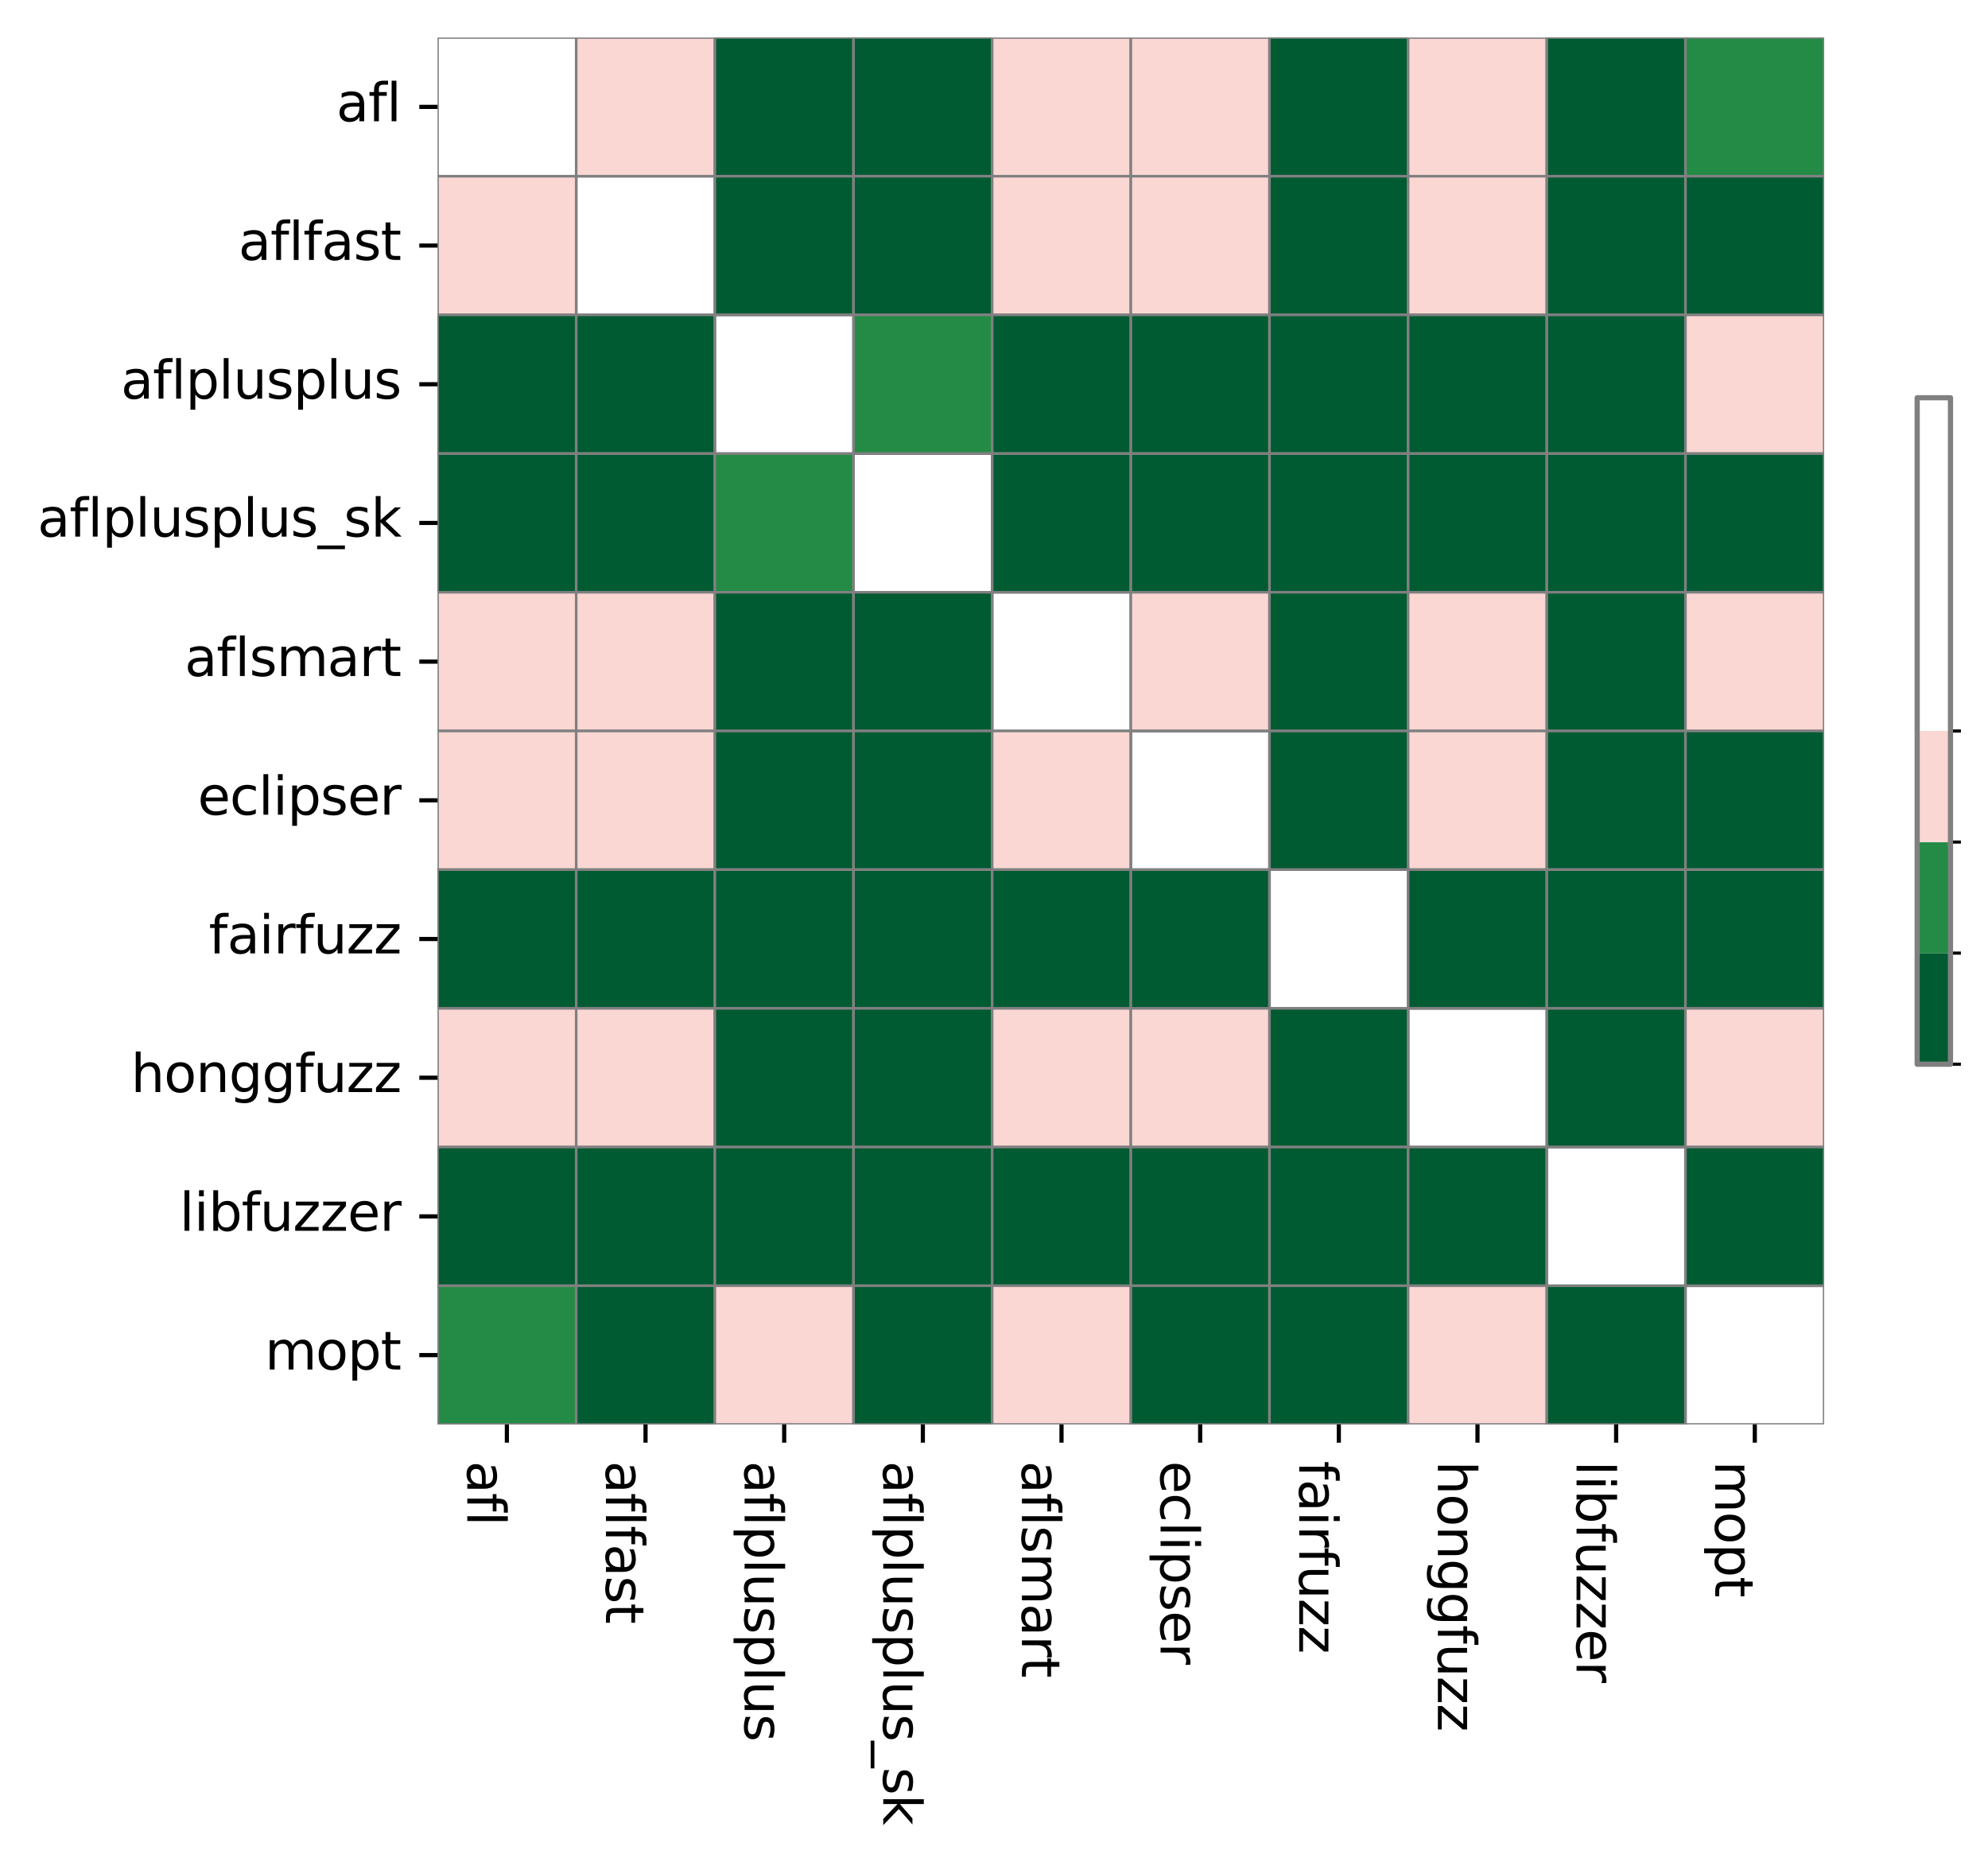 <?xml version="1.0" encoding="utf-8" standalone="no"?>
<!DOCTYPE svg PUBLIC "-//W3C//DTD SVG 1.1//EN"
  "http://www.w3.org/Graphics/SVG/1.1/DTD/svg11.dtd">
<svg xmlns:xlink="http://www.w3.org/1999/xlink" width="381.535pt" height="357.285pt" viewBox="0 0 381.535 357.285" xmlns="http://www.w3.org/2000/svg" version="1.1">
 <defs>
  <style type="text/css">*{stroke-linejoin: round; stroke-linecap: butt}</style>
 </defs>
 <g id="figure_1">
  <g id="patch_1">
   <path d="M 0 357.285 
L 381.535 357.285 
L 381.535 0 
L 0 0 
z
" style="fill: #ffffff"/>
  </g>
  <g id="axes_1">
   <g id="patch_2">
    <path d="M 83.973 273.312 
L 350.085 273.312 
L 350.085 7.2 
L 83.973 7.2 
z
" style="fill: #ffffff"/>
   </g>
   <g id="QuadMesh_1">
    <path d="M 83.973 7.2 
L 110.585 7.2 
L 110.585 33.811 
L 83.973 33.811 
L 83.973 7.2 
" clip-path="url(#p49abb6d09e)" style="fill: none; stroke: #808080; stroke-width: 0.5"/>
    <path d="M 110.585 7.2 
L 137.196 7.2 
L 137.196 33.811 
L 110.585 33.811 
L 110.585 7.2 
" clip-path="url(#p49abb6d09e)" style="fill: #fbd7d4; stroke: #808080; stroke-width: 0.5"/>
    <path d="M 137.196 7.2 
L 163.807 7.2 
L 163.807 33.811 
L 137.196 33.811 
L 137.196 7.2 
" clip-path="url(#p49abb6d09e)" style="fill: #005a32; stroke: #808080; stroke-width: 0.5"/>
    <path d="M 163.807 7.2 
L 190.418 7.2 
L 190.418 33.811 
L 163.807 33.811 
L 163.807 7.2 
" clip-path="url(#p49abb6d09e)" style="fill: #005a32; stroke: #808080; stroke-width: 0.5"/>
    <path d="M 190.418 7.2 
L 217.029 7.2 
L 217.029 33.811 
L 190.418 33.811 
L 190.418 7.2 
" clip-path="url(#p49abb6d09e)" style="fill: #fbd7d4; stroke: #808080; stroke-width: 0.5"/>
    <path d="M 217.029 7.2 
L 243.641 7.2 
L 243.641 33.811 
L 217.029 33.811 
L 217.029 7.2 
" clip-path="url(#p49abb6d09e)" style="fill: #fbd7d4; stroke: #808080; stroke-width: 0.5"/>
    <path d="M 243.641 7.2 
L 270.252 7.2 
L 270.252 33.811 
L 243.641 33.811 
L 243.641 7.2 
" clip-path="url(#p49abb6d09e)" style="fill: #005a32; stroke: #808080; stroke-width: 0.5"/>
    <path d="M 270.252 7.2 
L 296.863 7.2 
L 296.863 33.811 
L 270.252 33.811 
L 270.252 7.2 
" clip-path="url(#p49abb6d09e)" style="fill: #fbd7d4; stroke: #808080; stroke-width: 0.5"/>
    <path d="M 296.863 7.2 
L 323.474 7.2 
L 323.474 33.811 
L 296.863 33.811 
L 296.863 7.2 
" clip-path="url(#p49abb6d09e)" style="fill: #005a32; stroke: #808080; stroke-width: 0.5"/>
    <path d="M 323.474 7.2 
L 350.085 7.2 
L 350.085 33.811 
L 323.474 33.811 
L 323.474 7.2 
" clip-path="url(#p49abb6d09e)" style="fill: #238b45; stroke: #808080; stroke-width: 0.5"/>
    <path d="M 83.973 33.811 
L 110.585 33.811 
L 110.585 60.422 
L 83.973 60.422 
L 83.973 33.811 
" clip-path="url(#p49abb6d09e)" style="fill: #fbd7d4; stroke: #808080; stroke-width: 0.5"/>
    <path d="M 110.585 33.811 
L 137.196 33.811 
L 137.196 60.422 
L 110.585 60.422 
L 110.585 33.811 
" clip-path="url(#p49abb6d09e)" style="fill: none; stroke: #808080; stroke-width: 0.5"/>
    <path d="M 137.196 33.811 
L 163.807 33.811 
L 163.807 60.422 
L 137.196 60.422 
L 137.196 33.811 
" clip-path="url(#p49abb6d09e)" style="fill: #005a32; stroke: #808080; stroke-width: 0.5"/>
    <path d="M 163.807 33.811 
L 190.418 33.811 
L 190.418 60.422 
L 163.807 60.422 
L 163.807 33.811 
" clip-path="url(#p49abb6d09e)" style="fill: #005a32; stroke: #808080; stroke-width: 0.5"/>
    <path d="M 190.418 33.811 
L 217.029 33.811 
L 217.029 60.422 
L 190.418 60.422 
L 190.418 33.811 
" clip-path="url(#p49abb6d09e)" style="fill: #fbd7d4; stroke: #808080; stroke-width: 0.5"/>
    <path d="M 217.029 33.811 
L 243.641 33.811 
L 243.641 60.422 
L 217.029 60.422 
L 217.029 33.811 
" clip-path="url(#p49abb6d09e)" style="fill: #fbd7d4; stroke: #808080; stroke-width: 0.5"/>
    <path d="M 243.641 33.811 
L 270.252 33.811 
L 270.252 60.422 
L 243.641 60.422 
L 243.641 33.811 
" clip-path="url(#p49abb6d09e)" style="fill: #005a32; stroke: #808080; stroke-width: 0.5"/>
    <path d="M 270.252 33.811 
L 296.863 33.811 
L 296.863 60.422 
L 270.252 60.422 
L 270.252 33.811 
" clip-path="url(#p49abb6d09e)" style="fill: #fbd7d4; stroke: #808080; stroke-width: 0.5"/>
    <path d="M 296.863 33.811 
L 323.474 33.811 
L 323.474 60.422 
L 296.863 60.422 
L 296.863 33.811 
" clip-path="url(#p49abb6d09e)" style="fill: #005a32; stroke: #808080; stroke-width: 0.5"/>
    <path d="M 323.474 33.811 
L 350.085 33.811 
L 350.085 60.422 
L 323.474 60.422 
L 323.474 33.811 
" clip-path="url(#p49abb6d09e)" style="fill: #005a32; stroke: #808080; stroke-width: 0.5"/>
    <path d="M 83.973 60.422 
L 110.585 60.422 
L 110.585 87.034 
L 83.973 87.034 
L 83.973 60.422 
" clip-path="url(#p49abb6d09e)" style="fill: #005a32; stroke: #808080; stroke-width: 0.5"/>
    <path d="M 110.585 60.422 
L 137.196 60.422 
L 137.196 87.034 
L 110.585 87.034 
L 110.585 60.422 
" clip-path="url(#p49abb6d09e)" style="fill: #005a32; stroke: #808080; stroke-width: 0.5"/>
    <path d="M 137.196 60.422 
L 163.807 60.422 
L 163.807 87.034 
L 137.196 87.034 
L 137.196 60.422 
" clip-path="url(#p49abb6d09e)" style="fill: none; stroke: #808080; stroke-width: 0.5"/>
    <path d="M 163.807 60.422 
L 190.418 60.422 
L 190.418 87.034 
L 163.807 87.034 
L 163.807 60.422 
" clip-path="url(#p49abb6d09e)" style="fill: #238b45; stroke: #808080; stroke-width: 0.5"/>
    <path d="M 190.418 60.422 
L 217.029 60.422 
L 217.029 87.034 
L 190.418 87.034 
L 190.418 60.422 
" clip-path="url(#p49abb6d09e)" style="fill: #005a32; stroke: #808080; stroke-width: 0.5"/>
    <path d="M 217.029 60.422 
L 243.641 60.422 
L 243.641 87.034 
L 217.029 87.034 
L 217.029 60.422 
" clip-path="url(#p49abb6d09e)" style="fill: #005a32; stroke: #808080; stroke-width: 0.5"/>
    <path d="M 243.641 60.422 
L 270.252 60.422 
L 270.252 87.034 
L 243.641 87.034 
L 243.641 60.422 
" clip-path="url(#p49abb6d09e)" style="fill: #005a32; stroke: #808080; stroke-width: 0.5"/>
    <path d="M 270.252 60.422 
L 296.863 60.422 
L 296.863 87.034 
L 270.252 87.034 
L 270.252 60.422 
" clip-path="url(#p49abb6d09e)" style="fill: #005a32; stroke: #808080; stroke-width: 0.5"/>
    <path d="M 296.863 60.422 
L 323.474 60.422 
L 323.474 87.034 
L 296.863 87.034 
L 296.863 60.422 
" clip-path="url(#p49abb6d09e)" style="fill: #005a32; stroke: #808080; stroke-width: 0.5"/>
    <path d="M 323.474 60.422 
L 350.085 60.422 
L 350.085 87.034 
L 323.474 87.034 
L 323.474 60.422 
" clip-path="url(#p49abb6d09e)" style="fill: #fbd7d4; stroke: #808080; stroke-width: 0.5"/>
    <path d="M 83.973 87.034 
L 110.585 87.034 
L 110.585 113.645 
L 83.973 113.645 
L 83.973 87.034 
" clip-path="url(#p49abb6d09e)" style="fill: #005a32; stroke: #808080; stroke-width: 0.5"/>
    <path d="M 110.585 87.034 
L 137.196 87.034 
L 137.196 113.645 
L 110.585 113.645 
L 110.585 87.034 
" clip-path="url(#p49abb6d09e)" style="fill: #005a32; stroke: #808080; stroke-width: 0.5"/>
    <path d="M 137.196 87.034 
L 163.807 87.034 
L 163.807 113.645 
L 137.196 113.645 
L 137.196 87.034 
" clip-path="url(#p49abb6d09e)" style="fill: #238b45; stroke: #808080; stroke-width: 0.5"/>
    <path d="M 163.807 87.034 
L 190.418 87.034 
L 190.418 113.645 
L 163.807 113.645 
L 163.807 87.034 
" clip-path="url(#p49abb6d09e)" style="fill: none; stroke: #808080; stroke-width: 0.5"/>
    <path d="M 190.418 87.034 
L 217.029 87.034 
L 217.029 113.645 
L 190.418 113.645 
L 190.418 87.034 
" clip-path="url(#p49abb6d09e)" style="fill: #005a32; stroke: #808080; stroke-width: 0.5"/>
    <path d="M 217.029 87.034 
L 243.641 87.034 
L 243.641 113.645 
L 217.029 113.645 
L 217.029 87.034 
" clip-path="url(#p49abb6d09e)" style="fill: #005a32; stroke: #808080; stroke-width: 0.5"/>
    <path d="M 243.641 87.034 
L 270.252 87.034 
L 270.252 113.645 
L 243.641 113.645 
L 243.641 87.034 
" clip-path="url(#p49abb6d09e)" style="fill: #005a32; stroke: #808080; stroke-width: 0.5"/>
    <path d="M 270.252 87.034 
L 296.863 87.034 
L 296.863 113.645 
L 270.252 113.645 
L 270.252 87.034 
" clip-path="url(#p49abb6d09e)" style="fill: #005a32; stroke: #808080; stroke-width: 0.5"/>
    <path d="M 296.863 87.034 
L 323.474 87.034 
L 323.474 113.645 
L 296.863 113.645 
L 296.863 87.034 
" clip-path="url(#p49abb6d09e)" style="fill: #005a32; stroke: #808080; stroke-width: 0.5"/>
    <path d="M 323.474 87.034 
L 350.085 87.034 
L 350.085 113.645 
L 323.474 113.645 
L 323.474 87.034 
" clip-path="url(#p49abb6d09e)" style="fill: #005a32; stroke: #808080; stroke-width: 0.5"/>
    <path d="M 83.973 113.645 
L 110.585 113.645 
L 110.585 140.256 
L 83.973 140.256 
L 83.973 113.645 
" clip-path="url(#p49abb6d09e)" style="fill: #fbd7d4; stroke: #808080; stroke-width: 0.5"/>
    <path d="M 110.585 113.645 
L 137.196 113.645 
L 137.196 140.256 
L 110.585 140.256 
L 110.585 113.645 
" clip-path="url(#p49abb6d09e)" style="fill: #fbd7d4; stroke: #808080; stroke-width: 0.5"/>
    <path d="M 137.196 113.645 
L 163.807 113.645 
L 163.807 140.256 
L 137.196 140.256 
L 137.196 113.645 
" clip-path="url(#p49abb6d09e)" style="fill: #005a32; stroke: #808080; stroke-width: 0.5"/>
    <path d="M 163.807 113.645 
L 190.418 113.645 
L 190.418 140.256 
L 163.807 140.256 
L 163.807 113.645 
" clip-path="url(#p49abb6d09e)" style="fill: #005a32; stroke: #808080; stroke-width: 0.5"/>
    <path d="M 190.418 113.645 
L 217.029 113.645 
L 217.029 140.256 
L 190.418 140.256 
L 190.418 113.645 
" clip-path="url(#p49abb6d09e)" style="fill: none; stroke: #808080; stroke-width: 0.5"/>
    <path d="M 217.029 113.645 
L 243.641 113.645 
L 243.641 140.256 
L 217.029 140.256 
L 217.029 113.645 
" clip-path="url(#p49abb6d09e)" style="fill: #fbd7d4; stroke: #808080; stroke-width: 0.5"/>
    <path d="M 243.641 113.645 
L 270.252 113.645 
L 270.252 140.256 
L 243.641 140.256 
L 243.641 113.645 
" clip-path="url(#p49abb6d09e)" style="fill: #005a32; stroke: #808080; stroke-width: 0.5"/>
    <path d="M 270.252 113.645 
L 296.863 113.645 
L 296.863 140.256 
L 270.252 140.256 
L 270.252 113.645 
" clip-path="url(#p49abb6d09e)" style="fill: #fbd7d4; stroke: #808080; stroke-width: 0.5"/>
    <path d="M 296.863 113.645 
L 323.474 113.645 
L 323.474 140.256 
L 296.863 140.256 
L 296.863 113.645 
" clip-path="url(#p49abb6d09e)" style="fill: #005a32; stroke: #808080; stroke-width: 0.5"/>
    <path d="M 323.474 113.645 
L 350.085 113.645 
L 350.085 140.256 
L 323.474 140.256 
L 323.474 113.645 
" clip-path="url(#p49abb6d09e)" style="fill: #fbd7d4; stroke: #808080; stroke-width: 0.5"/>
    <path d="M 83.973 140.256 
L 110.585 140.256 
L 110.585 166.867 
L 83.973 166.867 
L 83.973 140.256 
" clip-path="url(#p49abb6d09e)" style="fill: #fbd7d4; stroke: #808080; stroke-width: 0.5"/>
    <path d="M 110.585 140.256 
L 137.196 140.256 
L 137.196 166.867 
L 110.585 166.867 
L 110.585 140.256 
" clip-path="url(#p49abb6d09e)" style="fill: #fbd7d4; stroke: #808080; stroke-width: 0.5"/>
    <path d="M 137.196 140.256 
L 163.807 140.256 
L 163.807 166.867 
L 137.196 166.867 
L 137.196 140.256 
" clip-path="url(#p49abb6d09e)" style="fill: #005a32; stroke: #808080; stroke-width: 0.5"/>
    <path d="M 163.807 140.256 
L 190.418 140.256 
L 190.418 166.867 
L 163.807 166.867 
L 163.807 140.256 
" clip-path="url(#p49abb6d09e)" style="fill: #005a32; stroke: #808080; stroke-width: 0.5"/>
    <path d="M 190.418 140.256 
L 217.029 140.256 
L 217.029 166.867 
L 190.418 166.867 
L 190.418 140.256 
" clip-path="url(#p49abb6d09e)" style="fill: #fbd7d4; stroke: #808080; stroke-width: 0.5"/>
    <path d="M 217.029 140.256 
L 243.641 140.256 
L 243.641 166.867 
L 217.029 166.867 
L 217.029 140.256 
" clip-path="url(#p49abb6d09e)" style="fill: none; stroke: #808080; stroke-width: 0.5"/>
    <path d="M 243.641 140.256 
L 270.252 140.256 
L 270.252 166.867 
L 243.641 166.867 
L 243.641 140.256 
" clip-path="url(#p49abb6d09e)" style="fill: #005a32; stroke: #808080; stroke-width: 0.5"/>
    <path d="M 270.252 140.256 
L 296.863 140.256 
L 296.863 166.867 
L 270.252 166.867 
L 270.252 140.256 
" clip-path="url(#p49abb6d09e)" style="fill: #fbd7d4; stroke: #808080; stroke-width: 0.5"/>
    <path d="M 296.863 140.256 
L 323.474 140.256 
L 323.474 166.867 
L 296.863 166.867 
L 296.863 140.256 
" clip-path="url(#p49abb6d09e)" style="fill: #005a32; stroke: #808080; stroke-width: 0.5"/>
    <path d="M 323.474 140.256 
L 350.085 140.256 
L 350.085 166.867 
L 323.474 166.867 
L 323.474 140.256 
" clip-path="url(#p49abb6d09e)" style="fill: #005a32; stroke: #808080; stroke-width: 0.5"/>
    <path d="M 83.973 166.867 
L 110.585 166.867 
L 110.585 193.478 
L 83.973 193.478 
L 83.973 166.867 
" clip-path="url(#p49abb6d09e)" style="fill: #005a32; stroke: #808080; stroke-width: 0.5"/>
    <path d="M 110.585 166.867 
L 137.196 166.867 
L 137.196 193.478 
L 110.585 193.478 
L 110.585 166.867 
" clip-path="url(#p49abb6d09e)" style="fill: #005a32; stroke: #808080; stroke-width: 0.5"/>
    <path d="M 137.196 166.867 
L 163.807 166.867 
L 163.807 193.478 
L 137.196 193.478 
L 137.196 166.867 
" clip-path="url(#p49abb6d09e)" style="fill: #005a32; stroke: #808080; stroke-width: 0.5"/>
    <path d="M 163.807 166.867 
L 190.418 166.867 
L 190.418 193.478 
L 163.807 193.478 
L 163.807 166.867 
" clip-path="url(#p49abb6d09e)" style="fill: #005a32; stroke: #808080; stroke-width: 0.5"/>
    <path d="M 190.418 166.867 
L 217.029 166.867 
L 217.029 193.478 
L 190.418 193.478 
L 190.418 166.867 
" clip-path="url(#p49abb6d09e)" style="fill: #005a32; stroke: #808080; stroke-width: 0.5"/>
    <path d="M 217.029 166.867 
L 243.641 166.867 
L 243.641 193.478 
L 217.029 193.478 
L 217.029 166.867 
" clip-path="url(#p49abb6d09e)" style="fill: #005a32; stroke: #808080; stroke-width: 0.5"/>
    <path d="M 243.641 166.867 
L 270.252 166.867 
L 270.252 193.478 
L 243.641 193.478 
L 243.641 166.867 
" clip-path="url(#p49abb6d09e)" style="fill: none; stroke: #808080; stroke-width: 0.5"/>
    <path d="M 270.252 166.867 
L 296.863 166.867 
L 296.863 193.478 
L 270.252 193.478 
L 270.252 166.867 
" clip-path="url(#p49abb6d09e)" style="fill: #005a32; stroke: #808080; stroke-width: 0.5"/>
    <path d="M 296.863 166.867 
L 323.474 166.867 
L 323.474 193.478 
L 296.863 193.478 
L 296.863 166.867 
" clip-path="url(#p49abb6d09e)" style="fill: #005a32; stroke: #808080; stroke-width: 0.5"/>
    <path d="M 323.474 166.867 
L 350.085 166.867 
L 350.085 193.478 
L 323.474 193.478 
L 323.474 166.867 
" clip-path="url(#p49abb6d09e)" style="fill: #005a32; stroke: #808080; stroke-width: 0.5"/>
    <path d="M 83.973 193.478 
L 110.585 193.478 
L 110.585 220.09 
L 83.973 220.09 
L 83.973 193.478 
" clip-path="url(#p49abb6d09e)" style="fill: #fbd7d4; stroke: #808080; stroke-width: 0.5"/>
    <path d="M 110.585 193.478 
L 137.196 193.478 
L 137.196 220.09 
L 110.585 220.09 
L 110.585 193.478 
" clip-path="url(#p49abb6d09e)" style="fill: #fbd7d4; stroke: #808080; stroke-width: 0.5"/>
    <path d="M 137.196 193.478 
L 163.807 193.478 
L 163.807 220.09 
L 137.196 220.09 
L 137.196 193.478 
" clip-path="url(#p49abb6d09e)" style="fill: #005a32; stroke: #808080; stroke-width: 0.5"/>
    <path d="M 163.807 193.478 
L 190.418 193.478 
L 190.418 220.09 
L 163.807 220.09 
L 163.807 193.478 
" clip-path="url(#p49abb6d09e)" style="fill: #005a32; stroke: #808080; stroke-width: 0.5"/>
    <path d="M 190.418 193.478 
L 217.029 193.478 
L 217.029 220.09 
L 190.418 220.09 
L 190.418 193.478 
" clip-path="url(#p49abb6d09e)" style="fill: #fbd7d4; stroke: #808080; stroke-width: 0.5"/>
    <path d="M 217.029 193.478 
L 243.641 193.478 
L 243.641 220.09 
L 217.029 220.09 
L 217.029 193.478 
" clip-path="url(#p49abb6d09e)" style="fill: #fbd7d4; stroke: #808080; stroke-width: 0.5"/>
    <path d="M 243.641 193.478 
L 270.252 193.478 
L 270.252 220.09 
L 243.641 220.09 
L 243.641 193.478 
" clip-path="url(#p49abb6d09e)" style="fill: #005a32; stroke: #808080; stroke-width: 0.5"/>
    <path d="M 270.252 193.478 
L 296.863 193.478 
L 296.863 220.09 
L 270.252 220.09 
L 270.252 193.478 
" clip-path="url(#p49abb6d09e)" style="fill: none; stroke: #808080; stroke-width: 0.5"/>
    <path d="M 296.863 193.478 
L 323.474 193.478 
L 323.474 220.09 
L 296.863 220.09 
L 296.863 193.478 
" clip-path="url(#p49abb6d09e)" style="fill: #005a32; stroke: #808080; stroke-width: 0.5"/>
    <path d="M 323.474 193.478 
L 350.085 193.478 
L 350.085 220.09 
L 323.474 220.09 
L 323.474 193.478 
" clip-path="url(#p49abb6d09e)" style="fill: #fbd7d4; stroke: #808080; stroke-width: 0.5"/>
    <path d="M 83.973 220.09 
L 110.585 220.09 
L 110.585 246.701 
L 83.973 246.701 
L 83.973 220.09 
" clip-path="url(#p49abb6d09e)" style="fill: #005a32; stroke: #808080; stroke-width: 0.5"/>
    <path d="M 110.585 220.09 
L 137.196 220.09 
L 137.196 246.701 
L 110.585 246.701 
L 110.585 220.09 
" clip-path="url(#p49abb6d09e)" style="fill: #005a32; stroke: #808080; stroke-width: 0.5"/>
    <path d="M 137.196 220.09 
L 163.807 220.09 
L 163.807 246.701 
L 137.196 246.701 
L 137.196 220.09 
" clip-path="url(#p49abb6d09e)" style="fill: #005a32; stroke: #808080; stroke-width: 0.5"/>
    <path d="M 163.807 220.09 
L 190.418 220.09 
L 190.418 246.701 
L 163.807 246.701 
L 163.807 220.09 
" clip-path="url(#p49abb6d09e)" style="fill: #005a32; stroke: #808080; stroke-width: 0.5"/>
    <path d="M 190.418 220.09 
L 217.029 220.09 
L 217.029 246.701 
L 190.418 246.701 
L 190.418 220.09 
" clip-path="url(#p49abb6d09e)" style="fill: #005a32; stroke: #808080; stroke-width: 0.5"/>
    <path d="M 217.029 220.09 
L 243.641 220.09 
L 243.641 246.701 
L 217.029 246.701 
L 217.029 220.09 
" clip-path="url(#p49abb6d09e)" style="fill: #005a32; stroke: #808080; stroke-width: 0.5"/>
    <path d="M 243.641 220.09 
L 270.252 220.09 
L 270.252 246.701 
L 243.641 246.701 
L 243.641 220.09 
" clip-path="url(#p49abb6d09e)" style="fill: #005a32; stroke: #808080; stroke-width: 0.5"/>
    <path d="M 270.252 220.09 
L 296.863 220.09 
L 296.863 246.701 
L 270.252 246.701 
L 270.252 220.09 
" clip-path="url(#p49abb6d09e)" style="fill: #005a32; stroke: #808080; stroke-width: 0.5"/>
    <path d="M 296.863 220.09 
L 323.474 220.09 
L 323.474 246.701 
L 296.863 246.701 
L 296.863 220.09 
" clip-path="url(#p49abb6d09e)" style="fill: none; stroke: #808080; stroke-width: 0.5"/>
    <path d="M 323.474 220.09 
L 350.085 220.09 
L 350.085 246.701 
L 323.474 246.701 
L 323.474 220.09 
" clip-path="url(#p49abb6d09e)" style="fill: #005a32; stroke: #808080; stroke-width: 0.5"/>
    <path d="M 83.973 246.701 
L 110.585 246.701 
L 110.585 273.312 
L 83.973 273.312 
L 83.973 246.701 
" clip-path="url(#p49abb6d09e)" style="fill: #238b45; stroke: #808080; stroke-width: 0.5"/>
    <path d="M 110.585 246.701 
L 137.196 246.701 
L 137.196 273.312 
L 110.585 273.312 
L 110.585 246.701 
" clip-path="url(#p49abb6d09e)" style="fill: #005a32; stroke: #808080; stroke-width: 0.5"/>
    <path d="M 137.196 246.701 
L 163.807 246.701 
L 163.807 273.312 
L 137.196 273.312 
L 137.196 246.701 
" clip-path="url(#p49abb6d09e)" style="fill: #fbd7d4; stroke: #808080; stroke-width: 0.5"/>
    <path d="M 163.807 246.701 
L 190.418 246.701 
L 190.418 273.312 
L 163.807 273.312 
L 163.807 246.701 
" clip-path="url(#p49abb6d09e)" style="fill: #005a32; stroke: #808080; stroke-width: 0.5"/>
    <path d="M 190.418 246.701 
L 217.029 246.701 
L 217.029 273.312 
L 190.418 273.312 
L 190.418 246.701 
" clip-path="url(#p49abb6d09e)" style="fill: #fbd7d4; stroke: #808080; stroke-width: 0.5"/>
    <path d="M 217.029 246.701 
L 243.641 246.701 
L 243.641 273.312 
L 217.029 273.312 
L 217.029 246.701 
" clip-path="url(#p49abb6d09e)" style="fill: #005a32; stroke: #808080; stroke-width: 0.5"/>
    <path d="M 243.641 246.701 
L 270.252 246.701 
L 270.252 273.312 
L 243.641 273.312 
L 243.641 246.701 
" clip-path="url(#p49abb6d09e)" style="fill: #005a32; stroke: #808080; stroke-width: 0.5"/>
    <path d="M 270.252 246.701 
L 296.863 246.701 
L 296.863 273.312 
L 270.252 273.312 
L 270.252 246.701 
" clip-path="url(#p49abb6d09e)" style="fill: #fbd7d4; stroke: #808080; stroke-width: 0.5"/>
    <path d="M 296.863 246.701 
L 323.474 246.701 
L 323.474 273.312 
L 296.863 273.312 
L 296.863 246.701 
" clip-path="url(#p49abb6d09e)" style="fill: #005a32; stroke: #808080; stroke-width: 0.5"/>
    <path d="M 323.474 246.701 
L 350.085 246.701 
L 350.085 273.312 
L 323.474 273.312 
L 323.474 246.701 
" clip-path="url(#p49abb6d09e)" style="fill: none; stroke: #808080; stroke-width: 0.5"/>
   </g>
   <g id="matplotlib.axis_1">
    <g id="xtick_1">
     <g id="line2d_1">
      <defs>
       <path id="m979b427096" d="M 0 0 
L 0 3.5 
" style="stroke: #000000; stroke-width: 0.8"/>
      </defs>
      <g>
       <use xlink:href="#m979b427096" x="97.279" y="273.312" style="stroke: #000000; stroke-width: 0.8"/>
      </g>
     </g>
     <g id="text_1">
      <!-- afl -->
      <g transform="translate(89.681 280.312) rotate(-270) scale(0.1 -0.1)">
       <defs>
        <path id="DejaVuSans-61" d="M 2194 1759 
Q 1497 1759 1228 1600 
Q 959 1441 959 1056 
Q 959 750 1161 570 
Q 1363 391 1709 391 
Q 2188 391 2477 730 
Q 2766 1069 2766 1631 
L 2766 1759 
L 2194 1759 
z
M 3341 1997 
L 3341 0 
L 2766 0 
L 2766 531 
Q 2569 213 2275 61 
Q 1981 -91 1556 -91 
Q 1019 -91 701 211 
Q 384 513 384 1019 
Q 384 1609 779 1909 
Q 1175 2209 1959 2209 
L 2766 2209 
L 2766 2266 
Q 2766 2663 2505 2880 
Q 2244 3097 1772 3097 
Q 1472 3097 1187 3025 
Q 903 2953 641 2809 
L 641 3341 
Q 956 3463 1253 3523 
Q 1550 3584 1831 3584 
Q 2591 3584 2966 3190 
Q 3341 2797 3341 1997 
z
" transform="scale(0.016)"/>
        <path id="DejaVuSans-66" d="M 2375 4863 
L 2375 4384 
L 1825 4384 
Q 1516 4384 1395 4259 
Q 1275 4134 1275 3809 
L 1275 3500 
L 2222 3500 
L 2222 3053 
L 1275 3053 
L 1275 0 
L 697 0 
L 697 3053 
L 147 3053 
L 147 3500 
L 697 3500 
L 697 3744 
Q 697 4328 969 4595 
Q 1241 4863 1831 4863 
L 2375 4863 
z
" transform="scale(0.016)"/>
        <path id="DejaVuSans-6c" d="M 603 4863 
L 1178 4863 
L 1178 0 
L 603 0 
L 603 4863 
z
" transform="scale(0.016)"/>
       </defs>
       <use xlink:href="#DejaVuSans-61"/>
       <use xlink:href="#DejaVuSans-66" x="61.279"/>
       <use xlink:href="#DejaVuSans-6c" x="96.484"/>
      </g>
     </g>
    </g>
    <g id="xtick_2">
     <g id="line2d_2">
      <g>
       <use xlink:href="#m979b427096" x="123.89" y="273.312" style="stroke: #000000; stroke-width: 0.8"/>
      </g>
     </g>
     <g id="text_2">
      <!-- aflfast -->
      <g transform="translate(116.292 280.312) rotate(-270) scale(0.1 -0.1)">
       <defs>
        <path id="DejaVuSans-73" d="M 2834 3397 
L 2834 2853 
Q 2591 2978 2328 3040 
Q 2066 3103 1784 3103 
Q 1356 3103 1142 2972 
Q 928 2841 928 2578 
Q 928 2378 1081 2264 
Q 1234 2150 1697 2047 
L 1894 2003 
Q 2506 1872 2764 1633 
Q 3022 1394 3022 966 
Q 3022 478 2636 193 
Q 2250 -91 1575 -91 
Q 1294 -91 989 -36 
Q 684 19 347 128 
L 347 722 
Q 666 556 975 473 
Q 1284 391 1588 391 
Q 1994 391 2212 530 
Q 2431 669 2431 922 
Q 2431 1156 2273 1281 
Q 2116 1406 1581 1522 
L 1381 1569 
Q 847 1681 609 1914 
Q 372 2147 372 2553 
Q 372 3047 722 3315 
Q 1072 3584 1716 3584 
Q 2034 3584 2315 3537 
Q 2597 3491 2834 3397 
z
" transform="scale(0.016)"/>
        <path id="DejaVuSans-74" d="M 1172 4494 
L 1172 3500 
L 2356 3500 
L 2356 3053 
L 1172 3053 
L 1172 1153 
Q 1172 725 1289 603 
Q 1406 481 1766 481 
L 2356 481 
L 2356 0 
L 1766 0 
Q 1100 0 847 248 
Q 594 497 594 1153 
L 594 3053 
L 172 3053 
L 172 3500 
L 594 3500 
L 594 4494 
L 1172 4494 
z
" transform="scale(0.016)"/>
       </defs>
       <use xlink:href="#DejaVuSans-61"/>
       <use xlink:href="#DejaVuSans-66" x="61.279"/>
       <use xlink:href="#DejaVuSans-6c" x="96.484"/>
       <use xlink:href="#DejaVuSans-66" x="124.268"/>
       <use xlink:href="#DejaVuSans-61" x="159.473"/>
       <use xlink:href="#DejaVuSans-73" x="220.752"/>
       <use xlink:href="#DejaVuSans-74" x="272.852"/>
      </g>
     </g>
    </g>
    <g id="xtick_3">
     <g id="line2d_3">
      <g>
       <use xlink:href="#m979b427096" x="150.501" y="273.312" style="stroke: #000000; stroke-width: 0.8"/>
      </g>
     </g>
     <g id="text_3">
      <!-- aflplusplus -->
      <g transform="translate(142.903 280.312) rotate(-270) scale(0.1 -0.1)">
       <defs>
        <path id="DejaVuSans-70" d="M 1159 525 
L 1159 -1331 
L 581 -1331 
L 581 3500 
L 1159 3500 
L 1159 2969 
Q 1341 3281 1617 3432 
Q 1894 3584 2278 3584 
Q 2916 3584 3314 3078 
Q 3713 2572 3713 1747 
Q 3713 922 3314 415 
Q 2916 -91 2278 -91 
Q 1894 -91 1617 61 
Q 1341 213 1159 525 
z
M 3116 1747 
Q 3116 2381 2855 2742 
Q 2594 3103 2138 3103 
Q 1681 3103 1420 2742 
Q 1159 2381 1159 1747 
Q 1159 1113 1420 752 
Q 1681 391 2138 391 
Q 2594 391 2855 752 
Q 3116 1113 3116 1747 
z
" transform="scale(0.016)"/>
        <path id="DejaVuSans-75" d="M 544 1381 
L 544 3500 
L 1119 3500 
L 1119 1403 
Q 1119 906 1312 657 
Q 1506 409 1894 409 
Q 2359 409 2629 706 
Q 2900 1003 2900 1516 
L 2900 3500 
L 3475 3500 
L 3475 0 
L 2900 0 
L 2900 538 
Q 2691 219 2414 64 
Q 2138 -91 1772 -91 
Q 1169 -91 856 284 
Q 544 659 544 1381 
z
M 1991 3584 
L 1991 3584 
z
" transform="scale(0.016)"/>
       </defs>
       <use xlink:href="#DejaVuSans-61"/>
       <use xlink:href="#DejaVuSans-66" x="61.279"/>
       <use xlink:href="#DejaVuSans-6c" x="96.484"/>
       <use xlink:href="#DejaVuSans-70" x="124.268"/>
       <use xlink:href="#DejaVuSans-6c" x="187.744"/>
       <use xlink:href="#DejaVuSans-75" x="215.527"/>
       <use xlink:href="#DejaVuSans-73" x="278.906"/>
       <use xlink:href="#DejaVuSans-70" x="331.006"/>
       <use xlink:href="#DejaVuSans-6c" x="394.482"/>
       <use xlink:href="#DejaVuSans-75" x="422.266"/>
       <use xlink:href="#DejaVuSans-73" x="485.645"/>
      </g>
     </g>
    </g>
    <g id="xtick_4">
     <g id="line2d_4">
      <g>
       <use xlink:href="#m979b427096" x="177.113" y="273.312" style="stroke: #000000; stroke-width: 0.8"/>
      </g>
     </g>
     <g id="text_4">
      <!-- aflplusplus_sk -->
      <g transform="translate(169.514 280.312) rotate(-270) scale(0.1 -0.1)">
       <defs>
        <path id="DejaVuSans-5f" d="M 3263 -1063 
L 3263 -1509 
L -63 -1509 
L -63 -1063 
L 3263 -1063 
z
" transform="scale(0.016)"/>
        <path id="DejaVuSans-6b" d="M 581 4863 
L 1159 4863 
L 1159 1991 
L 2875 3500 
L 3609 3500 
L 1753 1863 
L 3688 0 
L 2938 0 
L 1159 1709 
L 1159 0 
L 581 0 
L 581 4863 
z
" transform="scale(0.016)"/>
       </defs>
       <use xlink:href="#DejaVuSans-61"/>
       <use xlink:href="#DejaVuSans-66" x="61.279"/>
       <use xlink:href="#DejaVuSans-6c" x="96.484"/>
       <use xlink:href="#DejaVuSans-70" x="124.268"/>
       <use xlink:href="#DejaVuSans-6c" x="187.744"/>
       <use xlink:href="#DejaVuSans-75" x="215.527"/>
       <use xlink:href="#DejaVuSans-73" x="278.906"/>
       <use xlink:href="#DejaVuSans-70" x="331.006"/>
       <use xlink:href="#DejaVuSans-6c" x="394.482"/>
       <use xlink:href="#DejaVuSans-75" x="422.266"/>
       <use xlink:href="#DejaVuSans-73" x="485.645"/>
       <use xlink:href="#DejaVuSans-5f" x="537.744"/>
       <use xlink:href="#DejaVuSans-73" x="587.744"/>
       <use xlink:href="#DejaVuSans-6b" x="639.844"/>
      </g>
     </g>
    </g>
    <g id="xtick_5">
     <g id="line2d_5">
      <g>
       <use xlink:href="#m979b427096" x="203.724" y="273.312" style="stroke: #000000; stroke-width: 0.8"/>
      </g>
     </g>
     <g id="text_5">
      <!-- aflsmart -->
      <g transform="translate(196.125 280.312) rotate(-270) scale(0.1 -0.1)">
       <defs>
        <path id="DejaVuSans-6d" d="M 3328 2828 
Q 3544 3216 3844 3400 
Q 4144 3584 4550 3584 
Q 5097 3584 5394 3201 
Q 5691 2819 5691 2113 
L 5691 0 
L 5113 0 
L 5113 2094 
Q 5113 2597 4934 2840 
Q 4756 3084 4391 3084 
Q 3944 3084 3684 2787 
Q 3425 2491 3425 1978 
L 3425 0 
L 2847 0 
L 2847 2094 
Q 2847 2600 2669 2842 
Q 2491 3084 2119 3084 
Q 1678 3084 1418 2786 
Q 1159 2488 1159 1978 
L 1159 0 
L 581 0 
L 581 3500 
L 1159 3500 
L 1159 2956 
Q 1356 3278 1631 3431 
Q 1906 3584 2284 3584 
Q 2666 3584 2933 3390 
Q 3200 3197 3328 2828 
z
" transform="scale(0.016)"/>
        <path id="DejaVuSans-72" d="M 2631 2963 
Q 2534 3019 2420 3045 
Q 2306 3072 2169 3072 
Q 1681 3072 1420 2755 
Q 1159 2438 1159 1844 
L 1159 0 
L 581 0 
L 581 3500 
L 1159 3500 
L 1159 2956 
Q 1341 3275 1631 3429 
Q 1922 3584 2338 3584 
Q 2397 3584 2469 3576 
Q 2541 3569 2628 3553 
L 2631 2963 
z
" transform="scale(0.016)"/>
       </defs>
       <use xlink:href="#DejaVuSans-61"/>
       <use xlink:href="#DejaVuSans-66" x="61.279"/>
       <use xlink:href="#DejaVuSans-6c" x="96.484"/>
       <use xlink:href="#DejaVuSans-73" x="124.268"/>
       <use xlink:href="#DejaVuSans-6d" x="176.367"/>
       <use xlink:href="#DejaVuSans-61" x="273.779"/>
       <use xlink:href="#DejaVuSans-72" x="335.059"/>
       <use xlink:href="#DejaVuSans-74" x="376.172"/>
      </g>
     </g>
    </g>
    <g id="xtick_6">
     <g id="line2d_6">
      <g>
       <use xlink:href="#m979b427096" x="230.335" y="273.312" style="stroke: #000000; stroke-width: 0.8"/>
      </g>
     </g>
     <g id="text_6">
      <!-- eclipser -->
      <g transform="translate(222.737 280.312) rotate(-270) scale(0.1 -0.1)">
       <defs>
        <path id="DejaVuSans-65" d="M 3597 1894 
L 3597 1613 
L 953 1613 
Q 991 1019 1311 708 
Q 1631 397 2203 397 
Q 2534 397 2845 478 
Q 3156 559 3463 722 
L 3463 178 
Q 3153 47 2828 -22 
Q 2503 -91 2169 -91 
Q 1331 -91 842 396 
Q 353 884 353 1716 
Q 353 2575 817 3079 
Q 1281 3584 2069 3584 
Q 2775 3584 3186 3129 
Q 3597 2675 3597 1894 
z
M 3022 2063 
Q 3016 2534 2758 2815 
Q 2500 3097 2075 3097 
Q 1594 3097 1305 2825 
Q 1016 2553 972 2059 
L 3022 2063 
z
" transform="scale(0.016)"/>
        <path id="DejaVuSans-63" d="M 3122 3366 
L 3122 2828 
Q 2878 2963 2633 3030 
Q 2388 3097 2138 3097 
Q 1578 3097 1268 2742 
Q 959 2388 959 1747 
Q 959 1106 1268 751 
Q 1578 397 2138 397 
Q 2388 397 2633 464 
Q 2878 531 3122 666 
L 3122 134 
Q 2881 22 2623 -34 
Q 2366 -91 2075 -91 
Q 1284 -91 818 406 
Q 353 903 353 1747 
Q 353 2603 823 3093 
Q 1294 3584 2113 3584 
Q 2378 3584 2631 3529 
Q 2884 3475 3122 3366 
z
" transform="scale(0.016)"/>
        <path id="DejaVuSans-69" d="M 603 3500 
L 1178 3500 
L 1178 0 
L 603 0 
L 603 3500 
z
M 603 4863 
L 1178 4863 
L 1178 4134 
L 603 4134 
L 603 4863 
z
" transform="scale(0.016)"/>
       </defs>
       <use xlink:href="#DejaVuSans-65"/>
       <use xlink:href="#DejaVuSans-63" x="61.523"/>
       <use xlink:href="#DejaVuSans-6c" x="116.504"/>
       <use xlink:href="#DejaVuSans-69" x="144.287"/>
       <use xlink:href="#DejaVuSans-70" x="172.07"/>
       <use xlink:href="#DejaVuSans-73" x="235.547"/>
       <use xlink:href="#DejaVuSans-65" x="287.646"/>
       <use xlink:href="#DejaVuSans-72" x="349.17"/>
      </g>
     </g>
    </g>
    <g id="xtick_7">
     <g id="line2d_7">
      <g>
       <use xlink:href="#m979b427096" x="256.946" y="273.312" style="stroke: #000000; stroke-width: 0.8"/>
      </g>
     </g>
     <g id="text_7">
      <!-- fairfuzz -->
      <g transform="translate(249.348 280.312) rotate(-270) scale(0.1 -0.1)">
       <defs>
        <path id="DejaVuSans-7a" d="M 353 3500 
L 3084 3500 
L 3084 2975 
L 922 459 
L 3084 459 
L 3084 0 
L 275 0 
L 275 525 
L 2438 3041 
L 353 3041 
L 353 3500 
z
" transform="scale(0.016)"/>
       </defs>
       <use xlink:href="#DejaVuSans-66"/>
       <use xlink:href="#DejaVuSans-61" x="35.205"/>
       <use xlink:href="#DejaVuSans-69" x="96.484"/>
       <use xlink:href="#DejaVuSans-72" x="124.268"/>
       <use xlink:href="#DejaVuSans-66" x="165.381"/>
       <use xlink:href="#DejaVuSans-75" x="200.586"/>
       <use xlink:href="#DejaVuSans-7a" x="263.965"/>
       <use xlink:href="#DejaVuSans-7a" x="316.455"/>
      </g>
     </g>
    </g>
    <g id="xtick_8">
     <g id="line2d_8">
      <g>
       <use xlink:href="#m979b427096" x="283.557" y="273.312" style="stroke: #000000; stroke-width: 0.8"/>
      </g>
     </g>
     <g id="text_8">
      <!-- honggfuzz -->
      <g transform="translate(275.959 280.312) rotate(-270) scale(0.1 -0.1)">
       <defs>
        <path id="DejaVuSans-68" d="M 3513 2113 
L 3513 0 
L 2938 0 
L 2938 2094 
Q 2938 2591 2744 2837 
Q 2550 3084 2163 3084 
Q 1697 3084 1428 2787 
Q 1159 2491 1159 1978 
L 1159 0 
L 581 0 
L 581 4863 
L 1159 4863 
L 1159 2956 
Q 1366 3272 1645 3428 
Q 1925 3584 2291 3584 
Q 2894 3584 3203 3211 
Q 3513 2838 3513 2113 
z
" transform="scale(0.016)"/>
        <path id="DejaVuSans-6f" d="M 1959 3097 
Q 1497 3097 1228 2736 
Q 959 2375 959 1747 
Q 959 1119 1226 758 
Q 1494 397 1959 397 
Q 2419 397 2687 759 
Q 2956 1122 2956 1747 
Q 2956 2369 2687 2733 
Q 2419 3097 1959 3097 
z
M 1959 3584 
Q 2709 3584 3137 3096 
Q 3566 2609 3566 1747 
Q 3566 888 3137 398 
Q 2709 -91 1959 -91 
Q 1206 -91 779 398 
Q 353 888 353 1747 
Q 353 2609 779 3096 
Q 1206 3584 1959 3584 
z
" transform="scale(0.016)"/>
        <path id="DejaVuSans-6e" d="M 3513 2113 
L 3513 0 
L 2938 0 
L 2938 2094 
Q 2938 2591 2744 2837 
Q 2550 3084 2163 3084 
Q 1697 3084 1428 2787 
Q 1159 2491 1159 1978 
L 1159 0 
L 581 0 
L 581 3500 
L 1159 3500 
L 1159 2956 
Q 1366 3272 1645 3428 
Q 1925 3584 2291 3584 
Q 2894 3584 3203 3211 
Q 3513 2838 3513 2113 
z
" transform="scale(0.016)"/>
        <path id="DejaVuSans-67" d="M 2906 1791 
Q 2906 2416 2648 2759 
Q 2391 3103 1925 3103 
Q 1463 3103 1205 2759 
Q 947 2416 947 1791 
Q 947 1169 1205 825 
Q 1463 481 1925 481 
Q 2391 481 2648 825 
Q 2906 1169 2906 1791 
z
M 3481 434 
Q 3481 -459 3084 -895 
Q 2688 -1331 1869 -1331 
Q 1566 -1331 1297 -1286 
Q 1028 -1241 775 -1147 
L 775 -588 
Q 1028 -725 1275 -790 
Q 1522 -856 1778 -856 
Q 2344 -856 2625 -561 
Q 2906 -266 2906 331 
L 2906 616 
Q 2728 306 2450 153 
Q 2172 0 1784 0 
Q 1141 0 747 490 
Q 353 981 353 1791 
Q 353 2603 747 3093 
Q 1141 3584 1784 3584 
Q 2172 3584 2450 3431 
Q 2728 3278 2906 2969 
L 2906 3500 
L 3481 3500 
L 3481 434 
z
" transform="scale(0.016)"/>
       </defs>
       <use xlink:href="#DejaVuSans-68"/>
       <use xlink:href="#DejaVuSans-6f" x="63.379"/>
       <use xlink:href="#DejaVuSans-6e" x="124.561"/>
       <use xlink:href="#DejaVuSans-67" x="187.939"/>
       <use xlink:href="#DejaVuSans-67" x="251.416"/>
       <use xlink:href="#DejaVuSans-66" x="314.893"/>
       <use xlink:href="#DejaVuSans-75" x="350.098"/>
       <use xlink:href="#DejaVuSans-7a" x="413.477"/>
       <use xlink:href="#DejaVuSans-7a" x="465.967"/>
      </g>
     </g>
    </g>
    <g id="xtick_9">
     <g id="line2d_9">
      <g>
       <use xlink:href="#m979b427096" x="310.169" y="273.312" style="stroke: #000000; stroke-width: 0.8"/>
      </g>
     </g>
     <g id="text_9">
      <!-- libfuzzer -->
      <g transform="translate(302.57 280.312) rotate(-270) scale(0.1 -0.1)">
       <defs>
        <path id="DejaVuSans-62" d="M 3116 1747 
Q 3116 2381 2855 2742 
Q 2594 3103 2138 3103 
Q 1681 3103 1420 2742 
Q 1159 2381 1159 1747 
Q 1159 1113 1420 752 
Q 1681 391 2138 391 
Q 2594 391 2855 752 
Q 3116 1113 3116 1747 
z
M 1159 2969 
Q 1341 3281 1617 3432 
Q 1894 3584 2278 3584 
Q 2916 3584 3314 3078 
Q 3713 2572 3713 1747 
Q 3713 922 3314 415 
Q 2916 -91 2278 -91 
Q 1894 -91 1617 61 
Q 1341 213 1159 525 
L 1159 0 
L 581 0 
L 581 4863 
L 1159 4863 
L 1159 2969 
z
" transform="scale(0.016)"/>
       </defs>
       <use xlink:href="#DejaVuSans-6c"/>
       <use xlink:href="#DejaVuSans-69" x="27.783"/>
       <use xlink:href="#DejaVuSans-62" x="55.566"/>
       <use xlink:href="#DejaVuSans-66" x="119.043"/>
       <use xlink:href="#DejaVuSans-75" x="154.248"/>
       <use xlink:href="#DejaVuSans-7a" x="217.627"/>
       <use xlink:href="#DejaVuSans-7a" x="270.117"/>
       <use xlink:href="#DejaVuSans-65" x="322.607"/>
       <use xlink:href="#DejaVuSans-72" x="384.131"/>
      </g>
     </g>
    </g>
    <g id="xtick_10">
     <g id="line2d_10">
      <g>
       <use xlink:href="#m979b427096" x="336.78" y="273.312" style="stroke: #000000; stroke-width: 0.8"/>
      </g>
     </g>
     <g id="text_10">
      <!-- mopt -->
      <g transform="translate(329.181 280.312) rotate(-270) scale(0.1 -0.1)">
       <use xlink:href="#DejaVuSans-6d"/>
       <use xlink:href="#DejaVuSans-6f" x="97.412"/>
       <use xlink:href="#DejaVuSans-70" x="158.594"/>
       <use xlink:href="#DejaVuSans-74" x="222.07"/>
      </g>
     </g>
    </g>
   </g>
   <g id="matplotlib.axis_2">
    <g id="ytick_1">
     <g id="line2d_11">
      <defs>
       <path id="m384146c458" d="M 0 0 
L -3.5 0 
" style="stroke: #000000; stroke-width: 0.8"/>
      </defs>
      <g>
       <use xlink:href="#m384146c458" x="83.973" y="20.506" style="stroke: #000000; stroke-width: 0.8"/>
      </g>
     </g>
     <g id="text_11">
      <!-- afl -->
      <g transform="translate(64.547 23.265) scale(0.1 -0.1)">
       <use xlink:href="#DejaVuSans-61"/>
       <use xlink:href="#DejaVuSans-66" x="61.279"/>
       <use xlink:href="#DejaVuSans-6c" x="96.484"/>
      </g>
     </g>
    </g>
    <g id="ytick_2">
     <g id="line2d_12">
      <g>
       <use xlink:href="#m384146c458" x="83.973" y="47.117" style="stroke: #000000; stroke-width: 0.8"/>
      </g>
     </g>
     <g id="text_12">
      <!-- aflfast -->
      <g transform="translate(45.769 49.876) scale(0.1 -0.1)">
       <use xlink:href="#DejaVuSans-61"/>
       <use xlink:href="#DejaVuSans-66" x="61.279"/>
       <use xlink:href="#DejaVuSans-6c" x="96.484"/>
       <use xlink:href="#DejaVuSans-66" x="124.268"/>
       <use xlink:href="#DejaVuSans-61" x="159.473"/>
       <use xlink:href="#DejaVuSans-73" x="220.752"/>
       <use xlink:href="#DejaVuSans-74" x="272.852"/>
      </g>
     </g>
    </g>
    <g id="ytick_3">
     <g id="line2d_13">
      <g>
       <use xlink:href="#m384146c458" x="83.973" y="73.728" style="stroke: #000000; stroke-width: 0.8"/>
      </g>
     </g>
     <g id="text_13">
      <!-- aflplusplus -->
      <g transform="translate(23.2 76.487) scale(0.1 -0.1)">
       <use xlink:href="#DejaVuSans-61"/>
       <use xlink:href="#DejaVuSans-66" x="61.279"/>
       <use xlink:href="#DejaVuSans-6c" x="96.484"/>
       <use xlink:href="#DejaVuSans-70" x="124.268"/>
       <use xlink:href="#DejaVuSans-6c" x="187.744"/>
       <use xlink:href="#DejaVuSans-75" x="215.527"/>
       <use xlink:href="#DejaVuSans-73" x="278.906"/>
       <use xlink:href="#DejaVuSans-70" x="331.006"/>
       <use xlink:href="#DejaVuSans-6c" x="394.482"/>
       <use xlink:href="#DejaVuSans-75" x="422.266"/>
       <use xlink:href="#DejaVuSans-73" x="485.645"/>
      </g>
     </g>
    </g>
    <g id="ytick_4">
     <g id="line2d_14">
      <g>
       <use xlink:href="#m384146c458" x="83.973" y="100.339" style="stroke: #000000; stroke-width: 0.8"/>
      </g>
     </g>
     <g id="text_14">
      <!-- aflplusplus_sk -->
      <g transform="translate(7.2 102.96) scale(0.1 -0.1)">
       <use xlink:href="#DejaVuSans-61"/>
       <use xlink:href="#DejaVuSans-66" x="61.279"/>
       <use xlink:href="#DejaVuSans-6c" x="96.484"/>
       <use xlink:href="#DejaVuSans-70" x="124.268"/>
       <use xlink:href="#DejaVuSans-6c" x="187.744"/>
       <use xlink:href="#DejaVuSans-75" x="215.527"/>
       <use xlink:href="#DejaVuSans-73" x="278.906"/>
       <use xlink:href="#DejaVuSans-70" x="331.006"/>
       <use xlink:href="#DejaVuSans-6c" x="394.482"/>
       <use xlink:href="#DejaVuSans-75" x="422.266"/>
       <use xlink:href="#DejaVuSans-73" x="485.645"/>
       <use xlink:href="#DejaVuSans-5f" x="537.744"/>
       <use xlink:href="#DejaVuSans-73" x="587.744"/>
       <use xlink:href="#DejaVuSans-6b" x="639.844"/>
      </g>
     </g>
    </g>
    <g id="ytick_5">
     <g id="line2d_15">
      <g>
       <use xlink:href="#m384146c458" x="83.973" y="126.95" style="stroke: #000000; stroke-width: 0.8"/>
      </g>
     </g>
     <g id="text_15">
      <!-- aflsmart -->
      <g transform="translate(35.438 129.71) scale(0.1 -0.1)">
       <use xlink:href="#DejaVuSans-61"/>
       <use xlink:href="#DejaVuSans-66" x="61.279"/>
       <use xlink:href="#DejaVuSans-6c" x="96.484"/>
       <use xlink:href="#DejaVuSans-73" x="124.268"/>
       <use xlink:href="#DejaVuSans-6d" x="176.367"/>
       <use xlink:href="#DejaVuSans-61" x="273.779"/>
       <use xlink:href="#DejaVuSans-72" x="335.059"/>
       <use xlink:href="#DejaVuSans-74" x="376.172"/>
      </g>
     </g>
    </g>
    <g id="ytick_6">
     <g id="line2d_16">
      <g>
       <use xlink:href="#m384146c458" x="83.973" y="153.562" style="stroke: #000000; stroke-width: 0.8"/>
      </g>
     </g>
     <g id="text_16">
      <!-- eclipser -->
      <g transform="translate(37.944 156.321) scale(0.1 -0.1)">
       <use xlink:href="#DejaVuSans-65"/>
       <use xlink:href="#DejaVuSans-63" x="61.523"/>
       <use xlink:href="#DejaVuSans-6c" x="116.504"/>
       <use xlink:href="#DejaVuSans-69" x="144.287"/>
       <use xlink:href="#DejaVuSans-70" x="172.07"/>
       <use xlink:href="#DejaVuSans-73" x="235.547"/>
       <use xlink:href="#DejaVuSans-65" x="287.646"/>
       <use xlink:href="#DejaVuSans-72" x="349.17"/>
      </g>
     </g>
    </g>
    <g id="ytick_7">
     <g id="line2d_17">
      <g>
       <use xlink:href="#m384146c458" x="83.973" y="180.173" style="stroke: #000000; stroke-width: 0.8"/>
      </g>
     </g>
     <g id="text_17">
      <!-- fairfuzz -->
      <g transform="translate(40.081 182.932) scale(0.1 -0.1)">
       <use xlink:href="#DejaVuSans-66"/>
       <use xlink:href="#DejaVuSans-61" x="35.205"/>
       <use xlink:href="#DejaVuSans-69" x="96.484"/>
       <use xlink:href="#DejaVuSans-72" x="124.268"/>
       <use xlink:href="#DejaVuSans-66" x="165.381"/>
       <use xlink:href="#DejaVuSans-75" x="200.586"/>
       <use xlink:href="#DejaVuSans-7a" x="263.965"/>
       <use xlink:href="#DejaVuSans-7a" x="316.455"/>
      </g>
     </g>
    </g>
    <g id="ytick_8">
     <g id="line2d_18">
      <g>
       <use xlink:href="#m384146c458" x="83.973" y="206.784" style="stroke: #000000; stroke-width: 0.8"/>
      </g>
     </g>
     <g id="text_18">
      <!-- honggfuzz -->
      <g transform="translate(25.128 209.543) scale(0.1 -0.1)">
       <use xlink:href="#DejaVuSans-68"/>
       <use xlink:href="#DejaVuSans-6f" x="63.379"/>
       <use xlink:href="#DejaVuSans-6e" x="124.561"/>
       <use xlink:href="#DejaVuSans-67" x="187.939"/>
       <use xlink:href="#DejaVuSans-67" x="251.416"/>
       <use xlink:href="#DejaVuSans-66" x="314.893"/>
       <use xlink:href="#DejaVuSans-75" x="350.098"/>
       <use xlink:href="#DejaVuSans-7a" x="413.477"/>
       <use xlink:href="#DejaVuSans-7a" x="465.967"/>
      </g>
     </g>
    </g>
    <g id="ytick_9">
     <g id="line2d_19">
      <g>
       <use xlink:href="#m384146c458" x="83.973" y="233.395" style="stroke: #000000; stroke-width: 0.8"/>
      </g>
     </g>
     <g id="text_19">
      <!-- libfuzzer -->
      <g transform="translate(34.45 236.155) scale(0.1 -0.1)">
       <use xlink:href="#DejaVuSans-6c"/>
       <use xlink:href="#DejaVuSans-69" x="27.783"/>
       <use xlink:href="#DejaVuSans-62" x="55.566"/>
       <use xlink:href="#DejaVuSans-66" x="119.043"/>
       <use xlink:href="#DejaVuSans-75" x="154.248"/>
       <use xlink:href="#DejaVuSans-7a" x="217.627"/>
       <use xlink:href="#DejaVuSans-7a" x="270.117"/>
       <use xlink:href="#DejaVuSans-65" x="322.607"/>
       <use xlink:href="#DejaVuSans-72" x="384.131"/>
      </g>
     </g>
    </g>
    <g id="ytick_10">
     <g id="line2d_20">
      <g>
       <use xlink:href="#m384146c458" x="83.973" y="260.006" style="stroke: #000000; stroke-width: 0.8"/>
      </g>
     </g>
     <g id="text_20">
      <!-- mopt -->
      <g transform="translate(50.845 262.766) scale(0.1 -0.1)">
       <use xlink:href="#DejaVuSans-6d"/>
       <use xlink:href="#DejaVuSans-6f" x="97.412"/>
       <use xlink:href="#DejaVuSans-70" x="158.594"/>
       <use xlink:href="#DejaVuSans-74" x="222.07"/>
      </g>
     </g>
    </g>
   </g>
  </g>
  <g id="axes_2">
   <g id="patch_3">
    <path d="M 367.941 204.192 
L 374.335 204.192 
L 374.335 76.32 
L 367.941 76.32 
z
" style="fill: #ffffff"/>
   </g>
   <g id="QuadMesh_2">
    <path d="M 367.941 204.192 
L 374.335 204.192 
L 374.335 182.88 
L 367.941 182.88 
L 367.941 204.192 
" clip-path="url(#p9e4aec20cf)" style="fill: #005a32"/>
    <path d="M 367.941 182.88 
L 374.335 182.88 
L 374.335 161.568 
L 367.941 161.568 
L 367.941 182.88 
" clip-path="url(#p9e4aec20cf)" style="fill: #238b45"/>
    <path d="M 367.941 161.568 
L 374.335 161.568 
L 374.335 140.256 
L 367.941 140.256 
L 367.941 161.568 
" clip-path="url(#p9e4aec20cf)" style="fill: #fbd7d4"/>
   </g>
   <g id="matplotlib.axis_3"/>
   <g id="matplotlib.axis_4">
    <g id="ytick_11">
     <g id="line2d_21"/>
    </g>
    <g id="ytick_12">
     <g id="line2d_22"/>
    </g>
    <g id="ytick_13">
     <g id="line2d_23"/>
    </g>
    <g id="ytick_14">
     <g id="line2d_24"/>
    </g>
    <g id="ytick_15">
     <g id="line2d_25">
      <defs>
       <path id="me61666be20" d="M 0 0 
L 2 0 
" style="stroke: #000000; stroke-width: 0.6"/>
      </defs>
      <g>
       <use xlink:href="#me61666be20" x="374.335" y="204.192" style="stroke: #000000; stroke-width: 0.6"/>
      </g>
     </g>
    </g>
    <g id="ytick_16">
     <g id="line2d_26">
      <g>
       <use xlink:href="#me61666be20" x="374.335" y="182.88" style="stroke: #000000; stroke-width: 0.6"/>
      </g>
     </g>
    </g>
    <g id="ytick_17">
     <g id="line2d_27">
      <g>
       <use xlink:href="#me61666be20" x="374.335" y="161.568" style="stroke: #000000; stroke-width: 0.6"/>
      </g>
     </g>
    </g>
    <g id="ytick_18">
     <g id="line2d_28">
      <g>
       <use xlink:href="#me61666be20" x="374.335" y="140.256" style="stroke: #000000; stroke-width: 0.6"/>
      </g>
     </g>
    </g>
   </g>
   <g id="LineCollection_1"/>
   <g id="patch_4">
    <path d="M 367.941 204.192 
L 371.138 204.192 
L 374.335 204.192 
L 374.335 76.32 
L 371.138 76.32 
L 367.941 76.32 
L 367.941 204.192 
z
" style="fill: none; stroke: #808080; stroke-linejoin: miter; stroke-linecap: square"/>
   </g>
  </g>
 </g>
 <defs>
  <clipPath id="p49abb6d09e">
   <rect x="83.973" y="7.2" width="266.112" height="266.112"/>
  </clipPath>
  <clipPath id="p9e4aec20cf">
   <rect x="367.941" y="76.32" width="6.394" height="127.872"/>
  </clipPath>
 </defs>
</svg>
